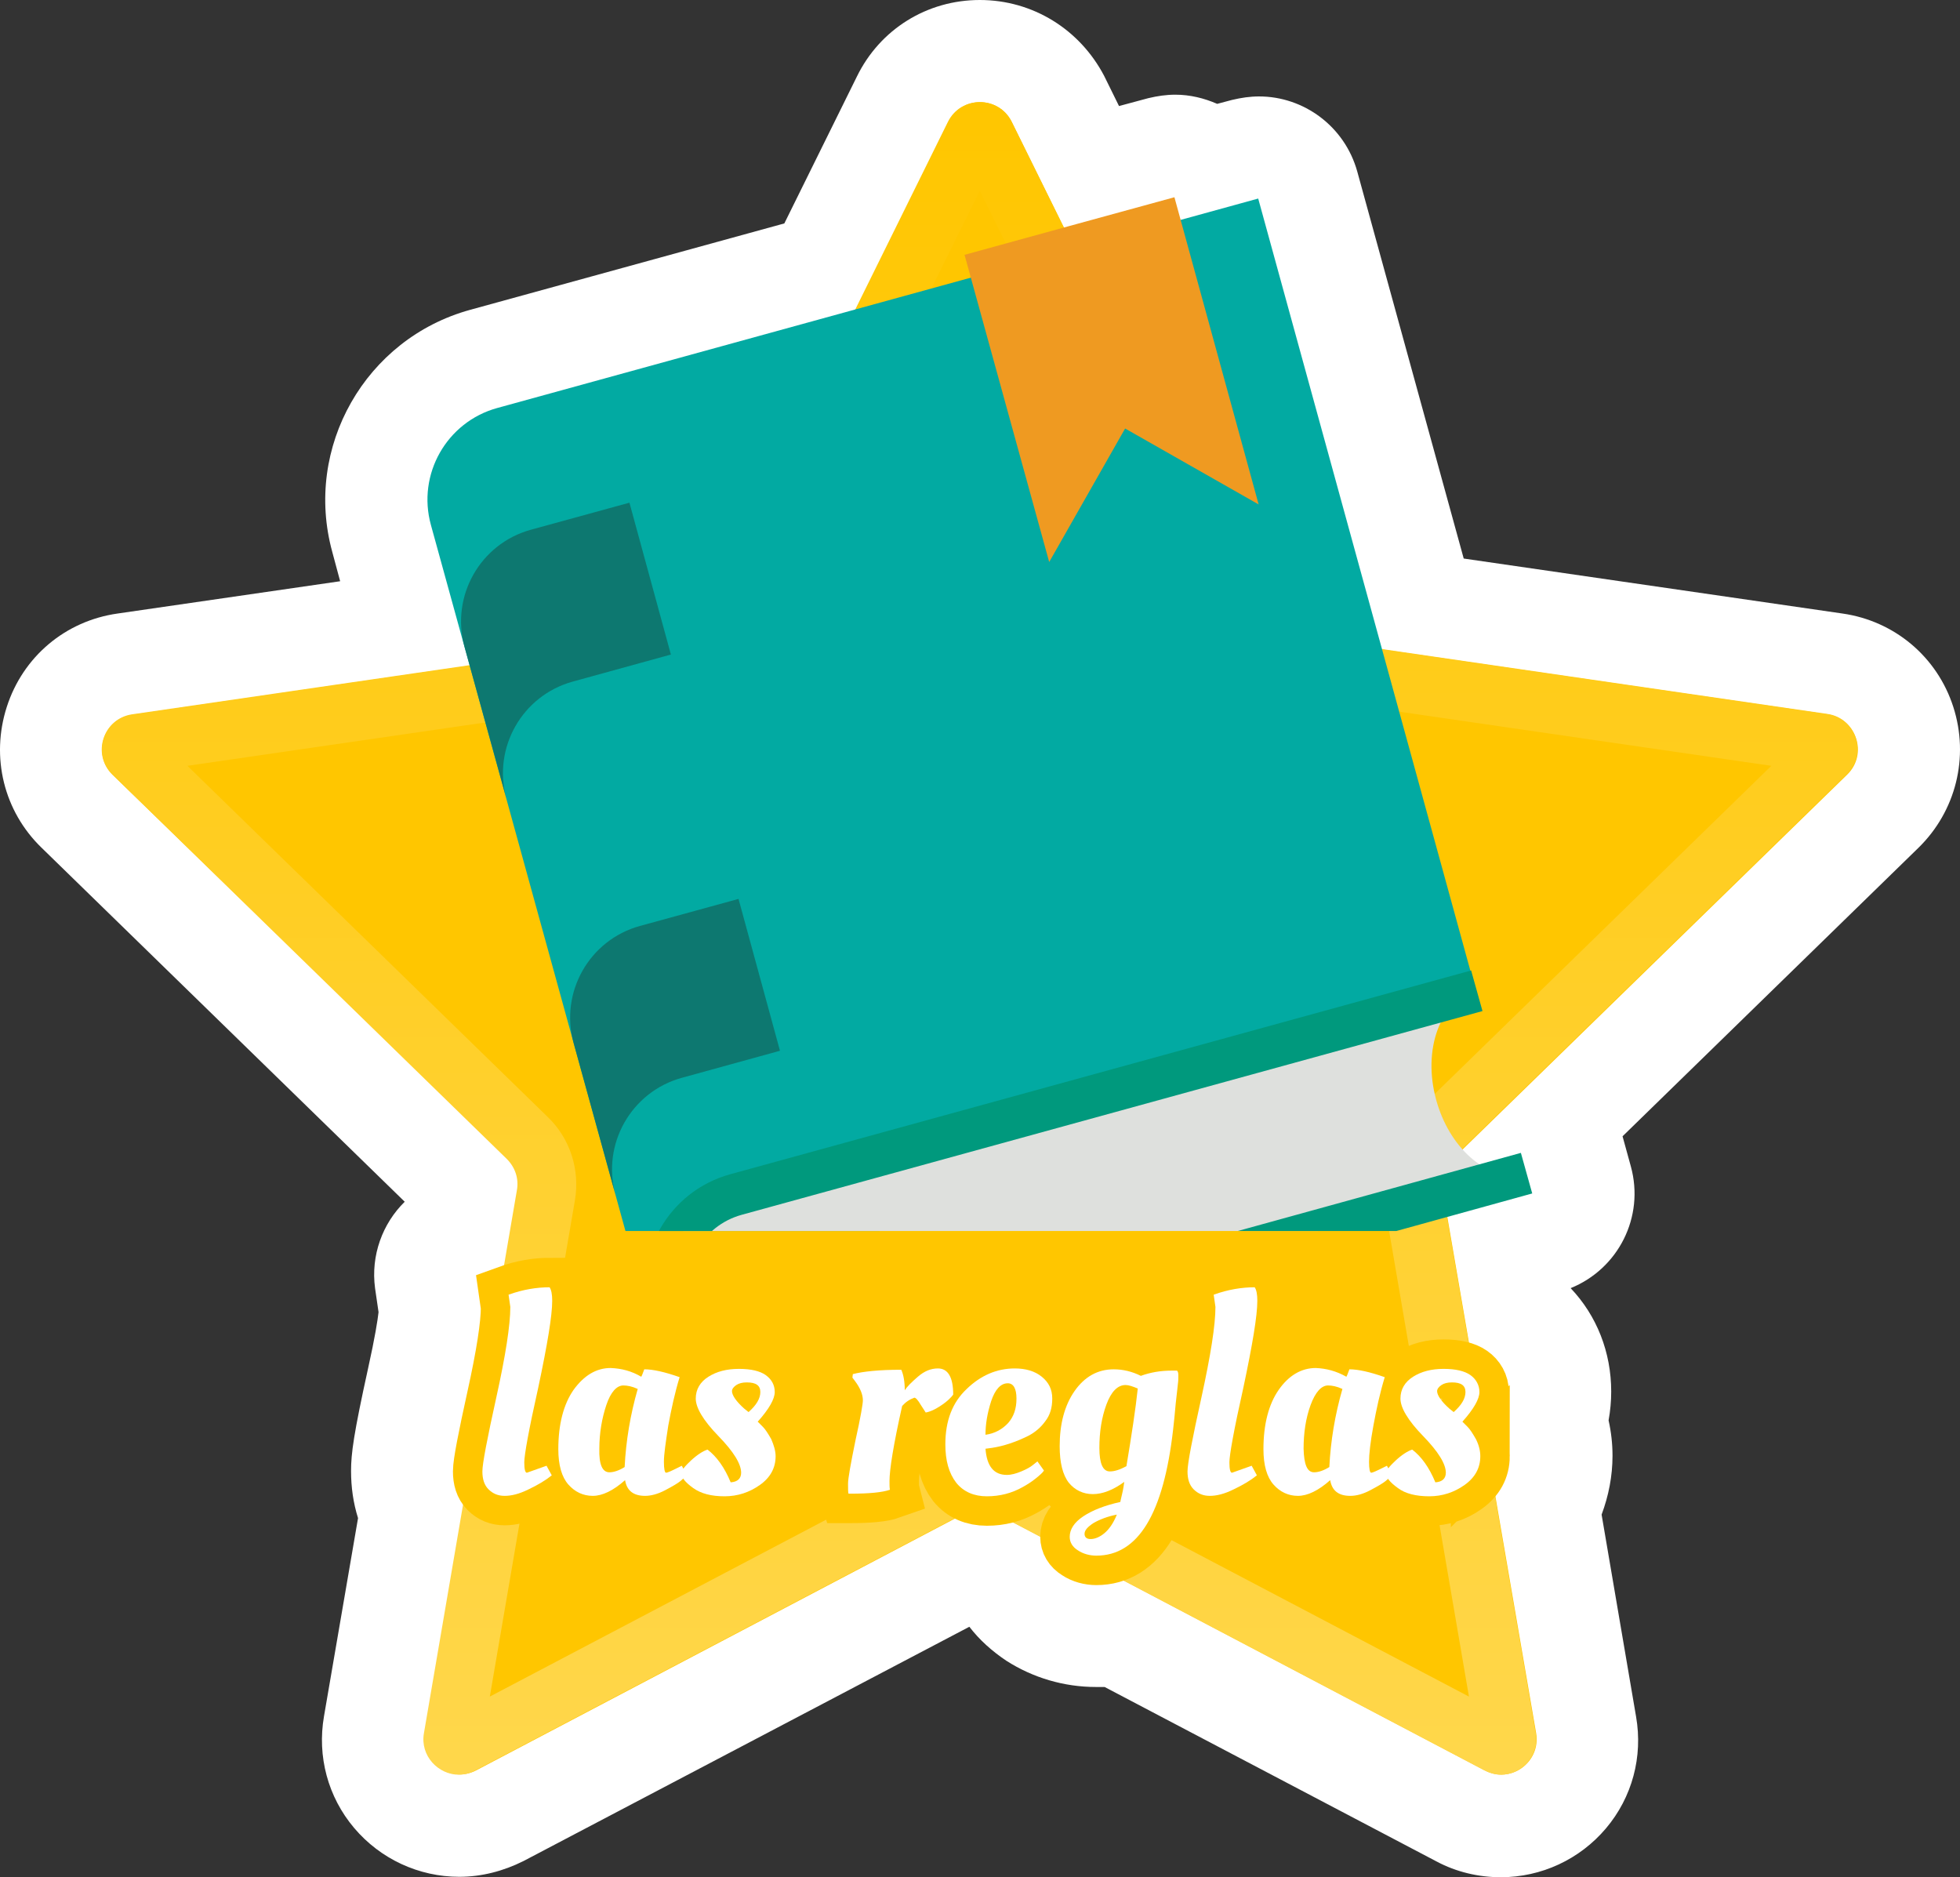 <?xml version="1.0" encoding="UTF-8" standalone="no"?>
<svg
   xmlns:dc="http://purl.org/dc/elements/1.1/"
   xmlns:cc="http://creativecommons.org/ns#"
   xmlns:rdf="http://www.w3.org/1999/02/22-rdf-syntax-ns#"
   xmlns:svg="http://www.w3.org/2000/svg"
   xmlns="http://www.w3.org/2000/svg"
   xmlns:xlink="http://www.w3.org/1999/xlink"
   xmlns:sodipodi="http://sodipodi.sourceforge.net/DTD/sodipodi-0.dtd"
   xmlns:inkscape="http://www.inkscape.org/namespaces/inkscape"
   version="1.1"
   id="Layer_1_copy"
   x="0px"
   y="0px"
   viewBox="0 0 449.191 430.2"
   xml:space="preserve"
   sodipodi:docname="b_las_reglas.svg"
   width="449.191"
   height="430.2"
   inkscape:version="1.0.1 (3bc2e813f5, 2020-09-07)"><rect x="0" y="0" width="449.191" height="430.2" fill="#333333" stroke="none"/><defs
   id="defs90">
	
		
	
</defs><sodipodi:namedview
   pagecolor="#ffffff"
   bordercolor="#666666"
   borderopacity="1"
   objecttolerance="10"
   gridtolerance="10"
   guidetolerance="10"
   inkscape:pageopacity="0"
   inkscape:pageshadow="2"
   inkscape:window-width="1920"
   inkscape:window-height="1017"
   id="namedview88"
   showgrid="false"
   fit-margin-top="0"
   fit-margin-left="0"
   fit-margin-right="0"
   fit-margin-bottom="0"
   inkscape:zoom="1.2020815"
   inkscape:cx="166.62317"
   inkscape:cy="242.70262"
   inkscape:window-x="-8"
   inkscape:window-y="-8"
   inkscape:window-maximized="1"
   inkscape:current-layer="Layer_1_copy" />
<style
   type="text/css"
   id="style2">
	.st0{fill:#FFFFFF;}
	.st1{fill:#FFC600;}
	.st2{fill:url(#SVGID_1_);}
	.st3{fill:none;stroke:#FFC600;stroke-width:13.5;stroke-miterlimit:10;}
	.st4{clip-path:url(#SVGID_3_);}
	.st5{fill:#02AAA2;}
	.st6{fill:#0D7870;}
	.st7{fill:#EF9A21;}
	.st8{fill:#DEE0DD;}
	.st9{fill:#00997D;}
</style>




<g
   id="g256"
   transform="translate(-25.446,-7.4)"><g
     id="g212"><g
       id="g8">
		<path
   class="st0"
   d="m 250,7.4 c -12.1,0 -22.9,6.7 -28.2,17.6 l -16.6,33.6 -72,19.8 c -24,6.6 -38.2,31.5 -31.6,55.5 l 1.8,6.7 -51,7.4 c -12,1.7 -21.7,9.9 -25.4,21.4 -3.7,11.5 -0.7,23.9 8,32.3 l 83.2,81.1 c -5.1,5 -7.8,12.3 -6.8,19.8 l 0.8,5.5 c -0.2,1.8 -0.8,5.7 -2.4,12.9 -3.3,15 -3.9,19.5 -3.9,23.5 0,3.7 0.5,7.3 1.6,10.8 l -7.8,45.4 c -1.6,9.2 0.9,18.5 6.9,25.6 6,7.1 14.8,11.2 24.1,11.2 5.1,0 10.1,-1.3 14.7,-3.6 l 102.2,-53.7 c 2.3,3 5.2,5.6 8.5,7.8 6.1,3.9 13.2,6 20.5,6 0.6,0 1.3,0 2,0 l 76.1,40 c 4.5,2.4 9.6,3.6 14.7,3.6 9.3,0 18.1,-4.1 24.1,-11.2 6,-7.1 8.5,-16.4 6.9,-25.6 l -7.9,-46.3 c 1.6,-4.3 2.5,-8.8 2.5,-13.5 0,-2.7 -0.3,-5.4 -0.9,-8.1 0.4,-2.2 0.6,-4.4 0.6,-6.6 0,-9 -3.3,-17.4 -9.3,-23.7 10.9,-4.4 17,-16.3 13.8,-27.9 l -1.9,-6.9 67.8,-66.1 c 8.6,-8.4 11.7,-20.8 8,-32.3 -3.7,-11.5 -13.5,-19.7 -25.4,-21.4 L 360.9,135.4 336.5,46.7 C 333.6,36.3 324.2,29.5 314,29.5 c -2.1,0 -4.1,0.3 -6.2,0.8 l -3.4,0.9 c -3,-1.3 -6.2,-2.1 -9.6,-2.1 -2.1,0 -4.1,0.3 -6.2,0.8 l -6.7,1.8 -3.4,-6.9 C 272.9,14.1 262.1,7.4 250,7.4 Z"
   id="path6" />
	</g></g><g
     id="g21">
	<path
   class="st1"
   d="m 257.3,35.3 55.9,113.2 c 1.2,2.4 3.5,4.1 6.1,4.4 l 125,18.2 c 6.6,1 9.3,9.1 4.5,13.8 L 358.4,273 c -1.9,1.9 -2.8,4.5 -2.3,7.2 l 21.4,124.4 c 1.1,6.6 -5.8,11.7 -11.8,8.5 L 253.9,354.3 c -2.4,-1.2 -5.2,-1.2 -7.5,0 l -111.8,58.8 c -5.9,3.1 -12.9,-1.9 -11.8,-8.5 l 21.4,-124.5 c 0.4,-2.6 -0.4,-5.3 -2.3,-7.2 L 51.3,185 c -4.8,-4.7 -2.2,-12.9 4.5,-13.8 l 125,-18.2 c 2.6,-0.4 4.9,-2 6.1,-4.4 L 242.8,35.4 c 2.9,-6.1 11.5,-6.1 14.5,-0.1 z"
   id="path12" />
	
		<linearGradient
   id="SVGID_1_"
   gradientUnits="userSpaceOnUse"
   x1="250"
   y1="85.78"
   x2="250"
   y2="469.19"
   gradientTransform="matrix(1,0,0,-1,0,500)">
		<stop
   offset="0"
   style="stop-color:#FFD74B"
   id="stop14" />
		<stop
   offset="1"
   style="stop-color:#FFC600"
   id="stop16" />
	</linearGradient>
	<path
   class="st2"
   d="m 250,51.1 51,103.4 c 3.1,6.4 9.2,10.8 16.3,11.8 l 114.1,16.6 -82.6,80.5 c -5.1,5 -7.4,12.1 -6.2,19.1 L 362.1,396.2 260,342.5 c -3.1,-1.6 -6.6,-2.5 -10.1,-2.5 -3.5,0 -7,0.9 -10.1,2.5 l -102.1,53.7 19.5,-113.7 c 1.2,-7 -1.1,-14.2 -6.2,-19.1 L 68.4,182.9 182.5,166.3 c 7,-1 13.1,-5.4 16.3,-11.8 L 250,51.1 m 0,-20.3 c -2.9,0 -5.8,1.5 -7.3,4.5 l -55.9,113.2 c -1.2,2.4 -3.5,4.1 -6.1,4.4 l -125,18.2 c -6.6,1 -9.3,9.1 -4.5,13.8 l 90.4,88.1 c 1.9,1.9 2.8,4.5 2.3,7.2 l -21.3,124.4 c -0.9,5.2 3.3,9.5 8,9.5 1.2,0 2.5,-0.3 3.8,-1 l 111.8,-58.8 c 1.2,-0.6 2.5,-0.9 3.8,-0.9 1.3,0 2.6,0.3 3.8,0.9 l 111.8,58.8 c 1.2,0.6 2.5,1 3.8,1 4.7,0 8.9,-4.2 8,-9.5 L 356,280.1 c -0.5,-2.6 0.4,-5.3 2.3,-7.2 l 90.4,-88.1 c 4.8,-4.7 2.1,-12.9 -4.5,-13.8 l -125,-18.2 c -2.6,-0.4 -4.9,-2 -6.1,-4.4 L 257.3,35.3 c -1.5,-3 -4.4,-4.5 -7.3,-4.5 z"
   id="path19"
   style="fill:url(#SVGID_1_)" />
</g><g
     id="g41">
	<path
   class="st3"
   d="m 141.1,350.2 c -1.5,0 -2.7,-0.5 -3.7,-1.5 -1,-1 -1.4,-2.4 -1.4,-4.1 0,-1.8 1.1,-7.5 3.2,-17 2.1,-9.5 3.2,-16.5 3.2,-20.7 l -0.4,-2.8 c 3.3,-1.2 6.5,-1.7 9.4,-1.7 0.4,0.6 0.6,1.6 0.6,3.1 0,3.4 -1.1,10 -3.2,19.9 -2.2,9.8 -3.2,15.5 -3.2,17.1 0,1.6 0.2,2.4 0.6,2.4 l 4.5,-1.6 1.2,2.2 c -1.5,1.2 -3.2,2.2 -5.3,3.2 -2.2,1.1 -4,1.5 -5.5,1.5 z"
   id="path23" />
	<path
   class="st3"
   d="m 172.4,322.9 c 0.1,-0.1 0.3,-0.6 0.7,-1.7 2,0 4.7,0.6 8.1,1.8 -1.1,3.6 -1.9,7.3 -2.6,11.1 -0.6,3.9 -1,6.6 -1,8.3 0,1.7 0.2,2.5 0.5,2.5 0.3,0 1.2,-0.4 2.8,-1.2 l 0.8,-0.4 1.2,2.2 c -0.4,0.3 -0.9,0.8 -1.5,1.3 -0.6,0.5 -1.8,1.2 -3.5,2.1 -1.7,0.9 -3.3,1.3 -4.6,1.3 -2.7,0 -4.2,-1.2 -4.6,-3.6 -2.7,2.4 -5.2,3.6 -7.4,3.6 -2.2,0 -4.1,-0.9 -5.6,-2.6 -1.5,-1.7 -2.3,-4.4 -2.3,-8.1 0,-5.7 1.2,-10.3 3.5,-13.6 2.4,-3.3 5.2,-5 8.5,-5 2.5,0.1 4.8,0.7 7,2 z m -7.3,21.9 c 1,0 2.2,-0.4 3.5,-1.2 0.3,-6 1.3,-12 3,-17.9 -1.3,-0.6 -2.4,-0.8 -3.3,-0.8 -1.5,0 -2.9,1.5 -3.9,4.5 -1,3 -1.6,6.4 -1.6,10 -0.1,3.6 0.7,5.4 2.3,5.4 z"
   id="path25" />
	<path
   class="st3"
   d="m 203.2,341.1 c 0,2.7 -1.2,4.9 -3.6,6.6 -2.4,1.7 -5.1,2.6 -8.1,2.6 -3,0 -5.4,-0.6 -7.2,-1.9 -1.8,-1.3 -2.7,-2.4 -2.7,-3.4 0,-0.6 0.8,-1.6 2.2,-2.9 1.4,-1.3 2.8,-2.2 3.8,-2.5 2.1,1.6 3.9,4.1 5.3,7.5 1.6,-0.1 2.4,-0.9 2.4,-2.2 0,-2 -1.7,-4.8 -5.2,-8.4 -3.5,-3.6 -5.2,-6.5 -5.2,-8.6 0,-2.1 1,-3.8 2.9,-5 1.9,-1.2 4.2,-1.8 7,-1.8 2.8,0 4.8,0.5 6.1,1.4 1.4,1 2.1,2.3 2.1,3.9 0,1.6 -1.3,3.9 -3.9,6.8 0.3,0.3 0.7,0.7 1.2,1.2 0.5,0.5 1.1,1.4 1.9,2.8 0.6,1.4 1,2.7 1,3.9 z m -3.5,-14.7 c 0,-1.5 -1,-2.2 -3.1,-2.2 -1,0 -1.8,0.2 -2.4,0.6 -0.6,0.4 -1,0.9 -1,1.4 0,0.9 0.9,2.3 2.8,4 l 1,0.8 c 1.8,-1.6 2.7,-3.1 2.7,-4.6 z"
   id="path27" />
	<path
   class="st3"
   d="m 220.3,349.7 h -0.4 c -0.1,-0.3 -0.1,-1.1 -0.1,-2.3 0,-1.2 0.6,-4.5 1.7,-9.9 1.2,-5.4 1.7,-8.4 1.7,-9.2 0,-1.3 -0.6,-2.8 -1.8,-4.4 l -0.6,-0.8 0.1,-0.8 c 2.3,-0.6 6,-1 11.1,-1 0.5,1.1 0.8,2.7 0.8,4.7 0.5,-0.8 1.5,-1.8 3,-3.1 1.5,-1.3 3,-1.9 4.6,-1.9 2.3,0 3.5,2 3.5,6 -0.2,0.3 -0.5,0.6 -0.9,1 -0.4,0.4 -1.1,1 -2.2,1.7 -1.1,0.7 -2.1,1.2 -3.2,1.4 0,0 -0.4,-0.6 -1.1,-1.7 -0.7,-1.2 -1.2,-1.7 -1.5,-1.7 -1.1,0.4 -2,1 -2.8,1.9 -2,8.9 -2.9,14.6 -2.9,17.2 0,0.9 0,1.6 0.1,2 -1.7,0.6 -4.7,0.9 -9.1,0.9 z"
   id="path29" />
	<path
   class="st3"
   d="m 242.1,338.4 c 0,-5.4 1.6,-9.6 4.9,-12.7 3.2,-3.1 6.9,-4.7 11,-4.7 2.5,0 4.6,0.6 6.2,1.9 1.6,1.3 2.4,2.9 2.4,5 0,2.1 -0.5,3.8 -1.6,5.2 -1,1.4 -2.3,2.5 -3.8,3.3 -3,1.5 -5.8,2.4 -8.4,2.8 l -1.5,0.2 c 0.3,4 1.9,6 4.9,6 1,0 2.1,-0.3 3.3,-0.8 1.2,-0.5 2.1,-1 2.7,-1.5 l 1,-0.8 1.5,2.1 c -0.3,0.5 -1,1.1 -2,1.9 -1,0.8 -2,1.4 -2.9,1.9 -2.5,1.4 -5.2,2.1 -8.2,2.1 -2.9,0 -5.3,-1 -7,-3.1 -1.7,-2.2 -2.5,-5.1 -2.5,-8.8 z m 14.4,-4.9 c 1.3,-1.5 1.9,-3.3 1.9,-5.6 0,-2.3 -0.7,-3.5 -2,-3.5 -1.6,0 -2.9,1.4 -3.8,4.1 -0.9,2.8 -1.3,5.3 -1.3,7.7 2.2,-0.3 3.9,-1.3 5.2,-2.7 z"
   id="path31" />
	<path
   class="st3"
   d="m 295.2,321.5 c 0.2,0.2 0.3,0.5 0.3,1.1 0,0.6 0,1.2 -0.1,1.9 -0.1,0.7 -0.2,2.1 -0.5,4.5 -0.2,2.3 -0.4,4.3 -0.6,6 -2.2,19.3 -8,28.9 -17.6,28.9 -1.5,0 -3,-0.4 -4.2,-1.2 -1.3,-0.8 -1.9,-1.9 -1.9,-3.1 0,-1.7 1,-3.3 3.1,-4.7 2.1,-1.4 4.9,-2.5 8.5,-3.3 0,0 0.1,-0.6 0.4,-1.8 0.3,-1.2 0.4,-2.1 0.5,-2.8 -2.6,1.9 -5,2.8 -7.2,2.8 -2.2,0 -4.1,-0.9 -5.5,-2.6 -1.4,-1.8 -2.1,-4.6 -2.1,-8.4 0,-5 1.1,-9.3 3.4,-12.6 2.3,-3.3 5.3,-5 9,-5 2.1,0 4.2,0.5 6.2,1.5 2.2,-0.8 4.5,-1.2 7.1,-1.2 z m -19.1,34.9 c -1.4,0.9 -2.1,1.7 -2.1,2.5 0,0.8 0.5,1.2 1.4,1.2 0.9,0 2,-0.4 3.1,-1.3 1.1,-0.9 2.1,-2.3 2.9,-4.3 -2.1,0.4 -3.9,1.1 -5.3,1.9 z m 7.3,-31.6 c -1.8,0 -3.3,1.5 -4.4,4.5 -1.1,3 -1.6,6.3 -1.6,9.9 0,3.6 0.8,5.4 2.4,5.4 1.1,0 2.3,-0.4 3.8,-1.2 1.2,-7.2 2.1,-13.1 2.6,-17.8 -1.2,-0.5 -2.1,-0.8 -2.8,-0.8 z"
   id="path33" />
	<path
   class="st3"
   d="m 302.7,350.2 c -1.5,0 -2.7,-0.5 -3.7,-1.5 -1,-1 -1.4,-2.4 -1.4,-4.1 0,-1.8 1.1,-7.5 3.2,-17 2.1,-9.6 3.2,-16.5 3.2,-20.7 l -0.4,-2.8 c 3.3,-1.2 6.5,-1.7 9.4,-1.7 0.4,0.6 0.6,1.6 0.6,3.1 0,3.4 -1.1,10 -3.2,19.9 -2.2,9.8 -3.2,15.5 -3.2,17.1 0,1.6 0.2,2.4 0.6,2.4 l 4.5,-1.6 1.2,2.2 c -1.5,1.2 -3.2,2.2 -5.3,3.2 -2.2,1.1 -4,1.5 -5.5,1.5 z"
   id="path35" />
	<path
   class="st3"
   d="m 334,322.9 c 0.1,-0.1 0.3,-0.6 0.7,-1.7 2,0 4.7,0.6 8.1,1.8 -1.1,3.6 -1.9,7.3 -2.6,11.1 -0.7,3.8 -1,6.6 -1,8.3 0,1.7 0.2,2.5 0.5,2.5 0.3,0 1.2,-0.4 2.8,-1.2 l 0.8,-0.4 1.2,2.2 c -0.4,0.3 -0.9,0.8 -1.5,1.3 -0.6,0.5 -1.8,1.2 -3.5,2.1 -1.7,0.9 -3.2,1.3 -4.6,1.3 -2.7,0 -4.2,-1.2 -4.6,-3.6 -2.7,2.4 -5.2,3.6 -7.4,3.6 -2.2,0 -4.1,-0.9 -5.6,-2.6 -1.5,-1.7 -2.3,-4.4 -2.3,-8.1 0,-5.7 1.2,-10.3 3.5,-13.6 2.3,-3.3 5.2,-5 8.5,-5 2.4,0.1 4.7,0.7 7,2 z m -7.4,21.9 c 1,0 2.2,-0.4 3.5,-1.2 0.3,-6 1.3,-12 3,-17.9 -1.3,-0.6 -2.4,-0.8 -3.3,-0.8 -1.5,0 -2.9,1.5 -4,4.5 -1.1,3 -1.6,6.4 -1.6,10 0.1,3.6 0.8,5.4 2.4,5.4 z"
   id="path37" />
	<path
   class="st3"
   d="m 364.7,341.1 c 0,2.7 -1.2,4.9 -3.6,6.6 -2.4,1.7 -5.1,2.6 -8.1,2.6 -3,0 -5.5,-0.6 -7.2,-1.9 -1.8,-1.3 -2.7,-2.4 -2.7,-3.4 0,-0.6 0.8,-1.6 2.2,-2.9 1.4,-1.3 2.8,-2.2 3.8,-2.5 2.1,1.6 3.9,4.1 5.3,7.5 1.6,-0.1 2.4,-0.9 2.4,-2.2 0,-2 -1.7,-4.8 -5.2,-8.4 -3.5,-3.6 -5.2,-6.5 -5.2,-8.6 0,-2.1 1,-3.8 2.9,-5 1.9,-1.2 4.2,-1.8 7,-1.8 2.8,0 4.8,0.5 6.1,1.4 1.3,0.9 2.1,2.3 2.1,3.9 0,1.6 -1.3,3.9 -3.9,6.8 0.3,0.3 0.7,0.7 1.2,1.2 0.5,0.5 1.1,1.4 1.9,2.8 0.7,1.4 1,2.7 1,3.9 z m -3.4,-14.7 c 0,-1.5 -1,-2.2 -3.1,-2.2 -1,0 -1.8,0.2 -2.4,0.6 -0.6,0.4 -1,0.9 -1,1.4 0,0.9 0.9,2.3 2.8,4 l 1,0.8 c 1.8,-1.6 2.7,-3.1 2.7,-4.6 z"
   id="path39" />
</g><g
     id="g61">
	<path
   class="st0"
   d="m 141.1,350.2 c -1.5,0 -2.7,-0.5 -3.7,-1.5 -1,-1 -1.4,-2.4 -1.4,-4.1 0,-1.8 1.1,-7.5 3.2,-17 2.1,-9.5 3.2,-16.5 3.2,-20.7 l -0.4,-2.8 c 3.3,-1.2 6.5,-1.7 9.4,-1.7 0.4,0.6 0.6,1.6 0.6,3.1 0,3.4 -1.1,10 -3.2,19.9 -2.2,9.8 -3.2,15.5 -3.2,17.1 0,1.6 0.2,2.4 0.6,2.4 l 4.5,-1.6 1.2,2.2 c -1.5,1.2 -3.2,2.2 -5.3,3.2 -2.2,1.1 -4,1.5 -5.5,1.5 z"
   id="path43" />
	<path
   class="st0"
   d="m 172.4,322.9 c 0.1,-0.1 0.3,-0.6 0.7,-1.7 2,0 4.7,0.6 8.1,1.8 -1.1,3.6 -1.9,7.3 -2.6,11.1 -0.6,3.9 -1,6.6 -1,8.3 0,1.7 0.2,2.5 0.5,2.5 0.3,0 1.2,-0.4 2.8,-1.2 l 0.8,-0.4 1.2,2.2 c -0.4,0.3 -0.9,0.8 -1.5,1.3 -0.6,0.5 -1.8,1.2 -3.5,2.1 -1.7,0.9 -3.3,1.3 -4.6,1.3 -2.7,0 -4.2,-1.2 -4.6,-3.6 -2.7,2.4 -5.2,3.6 -7.4,3.6 -2.2,0 -4.1,-0.9 -5.6,-2.6 -1.5,-1.7 -2.3,-4.4 -2.3,-8.1 0,-5.7 1.2,-10.3 3.5,-13.6 2.4,-3.3 5.2,-5 8.5,-5 2.5,0.1 4.8,0.7 7,2 z m -7.3,21.9 c 1,0 2.2,-0.4 3.5,-1.2 0.3,-6 1.3,-12 3,-17.9 -1.3,-0.6 -2.4,-0.8 -3.3,-0.8 -1.5,0 -2.9,1.5 -3.9,4.5 -1,3 -1.6,6.4 -1.6,10 -0.1,3.6 0.7,5.4 2.3,5.4 z"
   id="path45" />
	<path
   class="st0"
   d="m 203.2,341.1 c 0,2.7 -1.2,4.9 -3.6,6.6 -2.4,1.7 -5.1,2.6 -8.1,2.6 -3,0 -5.4,-0.6 -7.2,-1.9 -1.8,-1.3 -2.7,-2.4 -2.7,-3.4 0,-0.6 0.8,-1.6 2.2,-2.9 1.4,-1.3 2.8,-2.2 3.8,-2.5 2.1,1.6 3.9,4.1 5.3,7.5 1.6,-0.1 2.4,-0.9 2.4,-2.2 0,-2 -1.7,-4.8 -5.2,-8.4 -3.5,-3.6 -5.2,-6.5 -5.2,-8.6 0,-2.1 1,-3.8 2.9,-5 1.9,-1.2 4.2,-1.8 7,-1.8 2.8,0 4.8,0.5 6.1,1.4 1.4,1 2.1,2.3 2.1,3.9 0,1.6 -1.3,3.9 -3.9,6.8 0.3,0.3 0.7,0.7 1.2,1.2 0.5,0.5 1.1,1.4 1.9,2.8 0.6,1.4 1,2.7 1,3.9 z m -3.5,-14.7 c 0,-1.5 -1,-2.2 -3.1,-2.2 -1,0 -1.8,0.2 -2.4,0.6 -0.6,0.4 -1,0.9 -1,1.4 0,0.9 0.9,2.3 2.8,4 l 1,0.8 c 1.8,-1.6 2.7,-3.1 2.7,-4.6 z"
   id="path47" />
	<path
   class="st0"
   d="m 220.3,349.7 h -0.4 c -0.1,-0.3 -0.1,-1.1 -0.1,-2.3 0,-1.2 0.6,-4.5 1.7,-9.9 1.2,-5.4 1.7,-8.4 1.7,-9.2 0,-1.3 -0.6,-2.8 -1.8,-4.4 l -0.6,-0.8 0.1,-0.8 c 2.3,-0.6 6,-1 11.1,-1 0.5,1.1 0.8,2.7 0.8,4.7 0.5,-0.8 1.5,-1.8 3,-3.1 1.5,-1.3 3,-1.9 4.6,-1.9 2.3,0 3.5,2 3.5,6 -0.2,0.3 -0.5,0.6 -0.9,1 -0.4,0.4 -1.1,1 -2.2,1.7 -1.1,0.7 -2.1,1.2 -3.2,1.4 0,0 -0.4,-0.6 -1.1,-1.7 -0.7,-1.2 -1.2,-1.7 -1.5,-1.7 -1.1,0.4 -2,1 -2.8,1.9 -2,8.9 -2.9,14.6 -2.9,17.2 0,0.9 0,1.6 0.1,2 -1.7,0.6 -4.7,0.9 -9.1,0.9 z"
   id="path49" />
	<path
   class="st0"
   d="m 242.1,338.4 c 0,-5.4 1.6,-9.6 4.9,-12.7 3.2,-3.1 6.9,-4.7 11,-4.7 2.5,0 4.6,0.6 6.2,1.9 1.6,1.3 2.4,2.9 2.4,5 0,2.1 -0.5,3.8 -1.6,5.2 -1,1.4 -2.3,2.5 -3.8,3.3 -3,1.5 -5.8,2.4 -8.4,2.8 l -1.5,0.2 c 0.3,4 1.9,6 4.9,6 1,0 2.1,-0.3 3.3,-0.8 1.2,-0.5 2.1,-1 2.7,-1.5 l 1,-0.8 1.5,2.1 c -0.3,0.5 -1,1.1 -2,1.9 -1,0.8 -2,1.4 -2.9,1.9 -2.5,1.4 -5.2,2.1 -8.2,2.1 -2.9,0 -5.3,-1 -7,-3.1 -1.7,-2.2 -2.5,-5.1 -2.5,-8.8 z m 14.4,-4.9 c 1.3,-1.5 1.9,-3.3 1.9,-5.6 0,-2.3 -0.7,-3.5 -2,-3.5 -1.6,0 -2.9,1.4 -3.8,4.1 -0.9,2.8 -1.3,5.3 -1.3,7.7 2.2,-0.3 3.9,-1.3 5.2,-2.7 z"
   id="path51" />
	<path
   class="st0"
   d="m 295.2,321.5 c 0.2,0.2 0.3,0.5 0.3,1.1 0,0.6 0,1.2 -0.1,1.9 -0.1,0.7 -0.2,2.1 -0.5,4.5 -0.2,2.3 -0.4,4.3 -0.6,6 -2.2,19.3 -8,28.9 -17.6,28.9 -1.5,0 -3,-0.4 -4.2,-1.2 -1.3,-0.8 -1.9,-1.9 -1.9,-3.1 0,-1.7 1,-3.3 3.1,-4.7 2.1,-1.4 4.9,-2.5 8.5,-3.3 0,0 0.1,-0.6 0.4,-1.8 0.3,-1.2 0.4,-2.1 0.5,-2.8 -2.6,1.9 -5,2.8 -7.2,2.8 -2.2,0 -4.1,-0.9 -5.5,-2.6 -1.4,-1.8 -2.1,-4.6 -2.1,-8.4 0,-5 1.1,-9.3 3.4,-12.6 2.3,-3.3 5.3,-5 9,-5 2.1,0 4.2,0.5 6.2,1.5 2.2,-0.8 4.5,-1.2 7.1,-1.2 z m -19.1,34.9 c -1.4,0.9 -2.1,1.7 -2.1,2.5 0,0.8 0.5,1.2 1.4,1.2 0.9,0 2,-0.4 3.1,-1.3 1.1,-0.9 2.1,-2.3 2.9,-4.3 -2.1,0.4 -3.9,1.1 -5.3,1.9 z m 7.3,-31.6 c -1.8,0 -3.3,1.5 -4.4,4.5 -1.1,3 -1.6,6.3 -1.6,9.9 0,3.6 0.8,5.4 2.4,5.4 1.1,0 2.3,-0.4 3.8,-1.2 1.2,-7.2 2.1,-13.1 2.6,-17.8 -1.2,-0.5 -2.1,-0.8 -2.8,-0.8 z"
   id="path53" />
	<path
   class="st0"
   d="m 302.7,350.2 c -1.5,0 -2.7,-0.5 -3.7,-1.5 -1,-1 -1.4,-2.4 -1.4,-4.1 0,-1.8 1.1,-7.5 3.2,-17 2.1,-9.6 3.2,-16.5 3.2,-20.7 l -0.4,-2.8 c 3.3,-1.2 6.5,-1.7 9.4,-1.7 0.4,0.6 0.6,1.6 0.6,3.1 0,3.4 -1.1,10 -3.2,19.9 -2.2,9.8 -3.2,15.5 -3.2,17.1 0,1.6 0.2,2.4 0.6,2.4 l 4.5,-1.6 1.2,2.2 c -1.5,1.2 -3.2,2.2 -5.3,3.2 -2.2,1.1 -4,1.5 -5.5,1.5 z"
   id="path55" />
	<path
   class="st0"
   d="m 334,322.9 c 0.1,-0.1 0.3,-0.6 0.7,-1.7 2,0 4.7,0.6 8.1,1.8 -1.1,3.6 -1.9,7.3 -2.6,11.1 -0.7,3.8 -1,6.6 -1,8.3 0,1.7 0.2,2.5 0.5,2.5 0.3,0 1.2,-0.4 2.8,-1.2 l 0.8,-0.4 1.2,2.2 c -0.4,0.3 -0.9,0.8 -1.5,1.3 -0.6,0.5 -1.8,1.2 -3.5,2.1 -1.7,0.9 -3.2,1.3 -4.6,1.3 -2.7,0 -4.2,-1.2 -4.6,-3.6 -2.7,2.4 -5.2,3.6 -7.4,3.6 -2.2,0 -4.1,-0.9 -5.6,-2.6 -1.5,-1.7 -2.3,-4.4 -2.3,-8.1 0,-5.7 1.2,-10.3 3.5,-13.6 2.3,-3.3 5.2,-5 8.5,-5 2.4,0.1 4.7,0.7 7,2 z m -7.4,21.9 c 1,0 2.2,-0.4 3.5,-1.2 0.3,-6 1.3,-12 3,-17.9 -1.3,-0.6 -2.4,-0.8 -3.3,-0.8 -1.5,0 -2.9,1.5 -4,4.5 -1.1,3 -1.6,6.4 -1.6,10 0.1,3.6 0.8,5.4 2.4,5.4 z"
   id="path57" />
	<path
   class="st0"
   d="m 364.7,341.1 c 0,2.7 -1.2,4.9 -3.6,6.6 -2.4,1.7 -5.1,2.6 -8.1,2.6 -3,0 -5.5,-0.6 -7.2,-1.9 -1.8,-1.3 -2.7,-2.4 -2.7,-3.4 0,-0.6 0.8,-1.6 2.2,-2.9 1.4,-1.3 2.8,-2.2 3.8,-2.5 2.1,1.6 3.9,4.1 5.3,7.5 1.6,-0.1 2.4,-0.9 2.4,-2.2 0,-2 -1.7,-4.8 -5.2,-8.4 -3.5,-3.6 -5.2,-6.5 -5.2,-8.6 0,-2.1 1,-3.8 2.9,-5 1.9,-1.2 4.2,-1.8 7,-1.8 2.8,0 4.8,0.5 6.1,1.4 1.3,0.9 2.1,2.3 2.1,3.9 0,1.6 -1.3,3.9 -3.9,6.8 0.3,0.3 0.7,0.7 1.2,1.2 0.5,0.5 1.1,1.4 1.9,2.8 0.7,1.4 1,2.7 1,3.9 z m -3.4,-14.7 c 0,-1.5 -1,-2.2 -3.1,-2.2 -1,0 -1.8,0.2 -2.4,0.6 -0.6,0.4 -1,0.9 -1,1.4 0,0.9 0.9,2.3 2.8,4 l 1,0.8 c 1.8,-1.6 2.7,-3.1 2.7,-4.6 z"
   id="path59" />
</g><g
     id="g85">
	<g
   id="g83">
		<defs
   id="defs64">
			<polygon
   id="SVGID_2_"
   points="111.1,222.5 136,289.5 380.8,289.5 374.4,229.9 313.8,43.9 119.9,99 " />
		</defs>
		<clipPath
   id="SVGID_3_">
			<use
   xlink:href="#SVGID_2_"
   style="overflow:visible"
   id="use66"
   x="0"
   y="0"
   width="100%"
   height="100%" />
		</clipPath>
		<g
   class="st4"
   clip-path="url(#SVGID_3_)"
   id="g81">
			<path
   class="st5"
   d="m 313.8,52.9 -174.4,48 c -11.6,3.2 -18.4,15.2 -15.2,26.8 l 50.4,182.9 189.1,-76.1 z"
   id="path69" />
			<path
   class="st6"
   d="m 169.7,122.6 -22.6,6.2 c -11.6,3.2 -18.4,15.2 -15.2,26.8 l 9.6,34.8 c -3.2,-11.6 3.6,-23.6 15.2,-26.8 l 22.5,-6.2 z"
   id="path71" />
			<path
   class="st6"
   d="m 194.7,213.4 -22.6,6.2 c -11.6,3.2 -18.4,15.2 -15.2,26.8 l 9.6,34.8 c -3.2,-11.6 3.6,-23.6 15.2,-26.8 l 22.5,-6.2 z"
   id="path73" />
			<polygon
   class="st7"
   points="283.3,105.6 265.9,136.2 246.5,65.8 270.5,59.2 294.6,52.6 313.9,123 "
   id="polygon75" />
			<path
   class="st8"
   d="m 354.6,259.5 c -3.2,-11.6 0.9,-22.8 9.2,-25.1 L 194,281.1 c -11.6,3.2 -18.4,15.2 -15.2,26.8 3.2,11.6 15.2,18.4 26.8,15.2 l 168.3,-46.4 c -7.9,1.1 -16.3,-6.3 -19.3,-17.2 z"
   id="path77" />
			<path
   class="st9"
   d="m 206.9,327.8 c -14.1,3.9 -28.8,-4.5 -32.7,-18.6 -3.9,-14.1 4.4,-28.8 18.6,-32.7 l 169.8,-46.7 2.6,9.3 -169.8,46.7 c -9,2.5 -14.3,11.8 -11.8,20.8 2.5,9 11.8,14.3 20.8,11.8 l 169.6,-46.8 2.6,9.3 z"
   id="path79" />
		</g>
	</g>
</g></g>
</svg>
